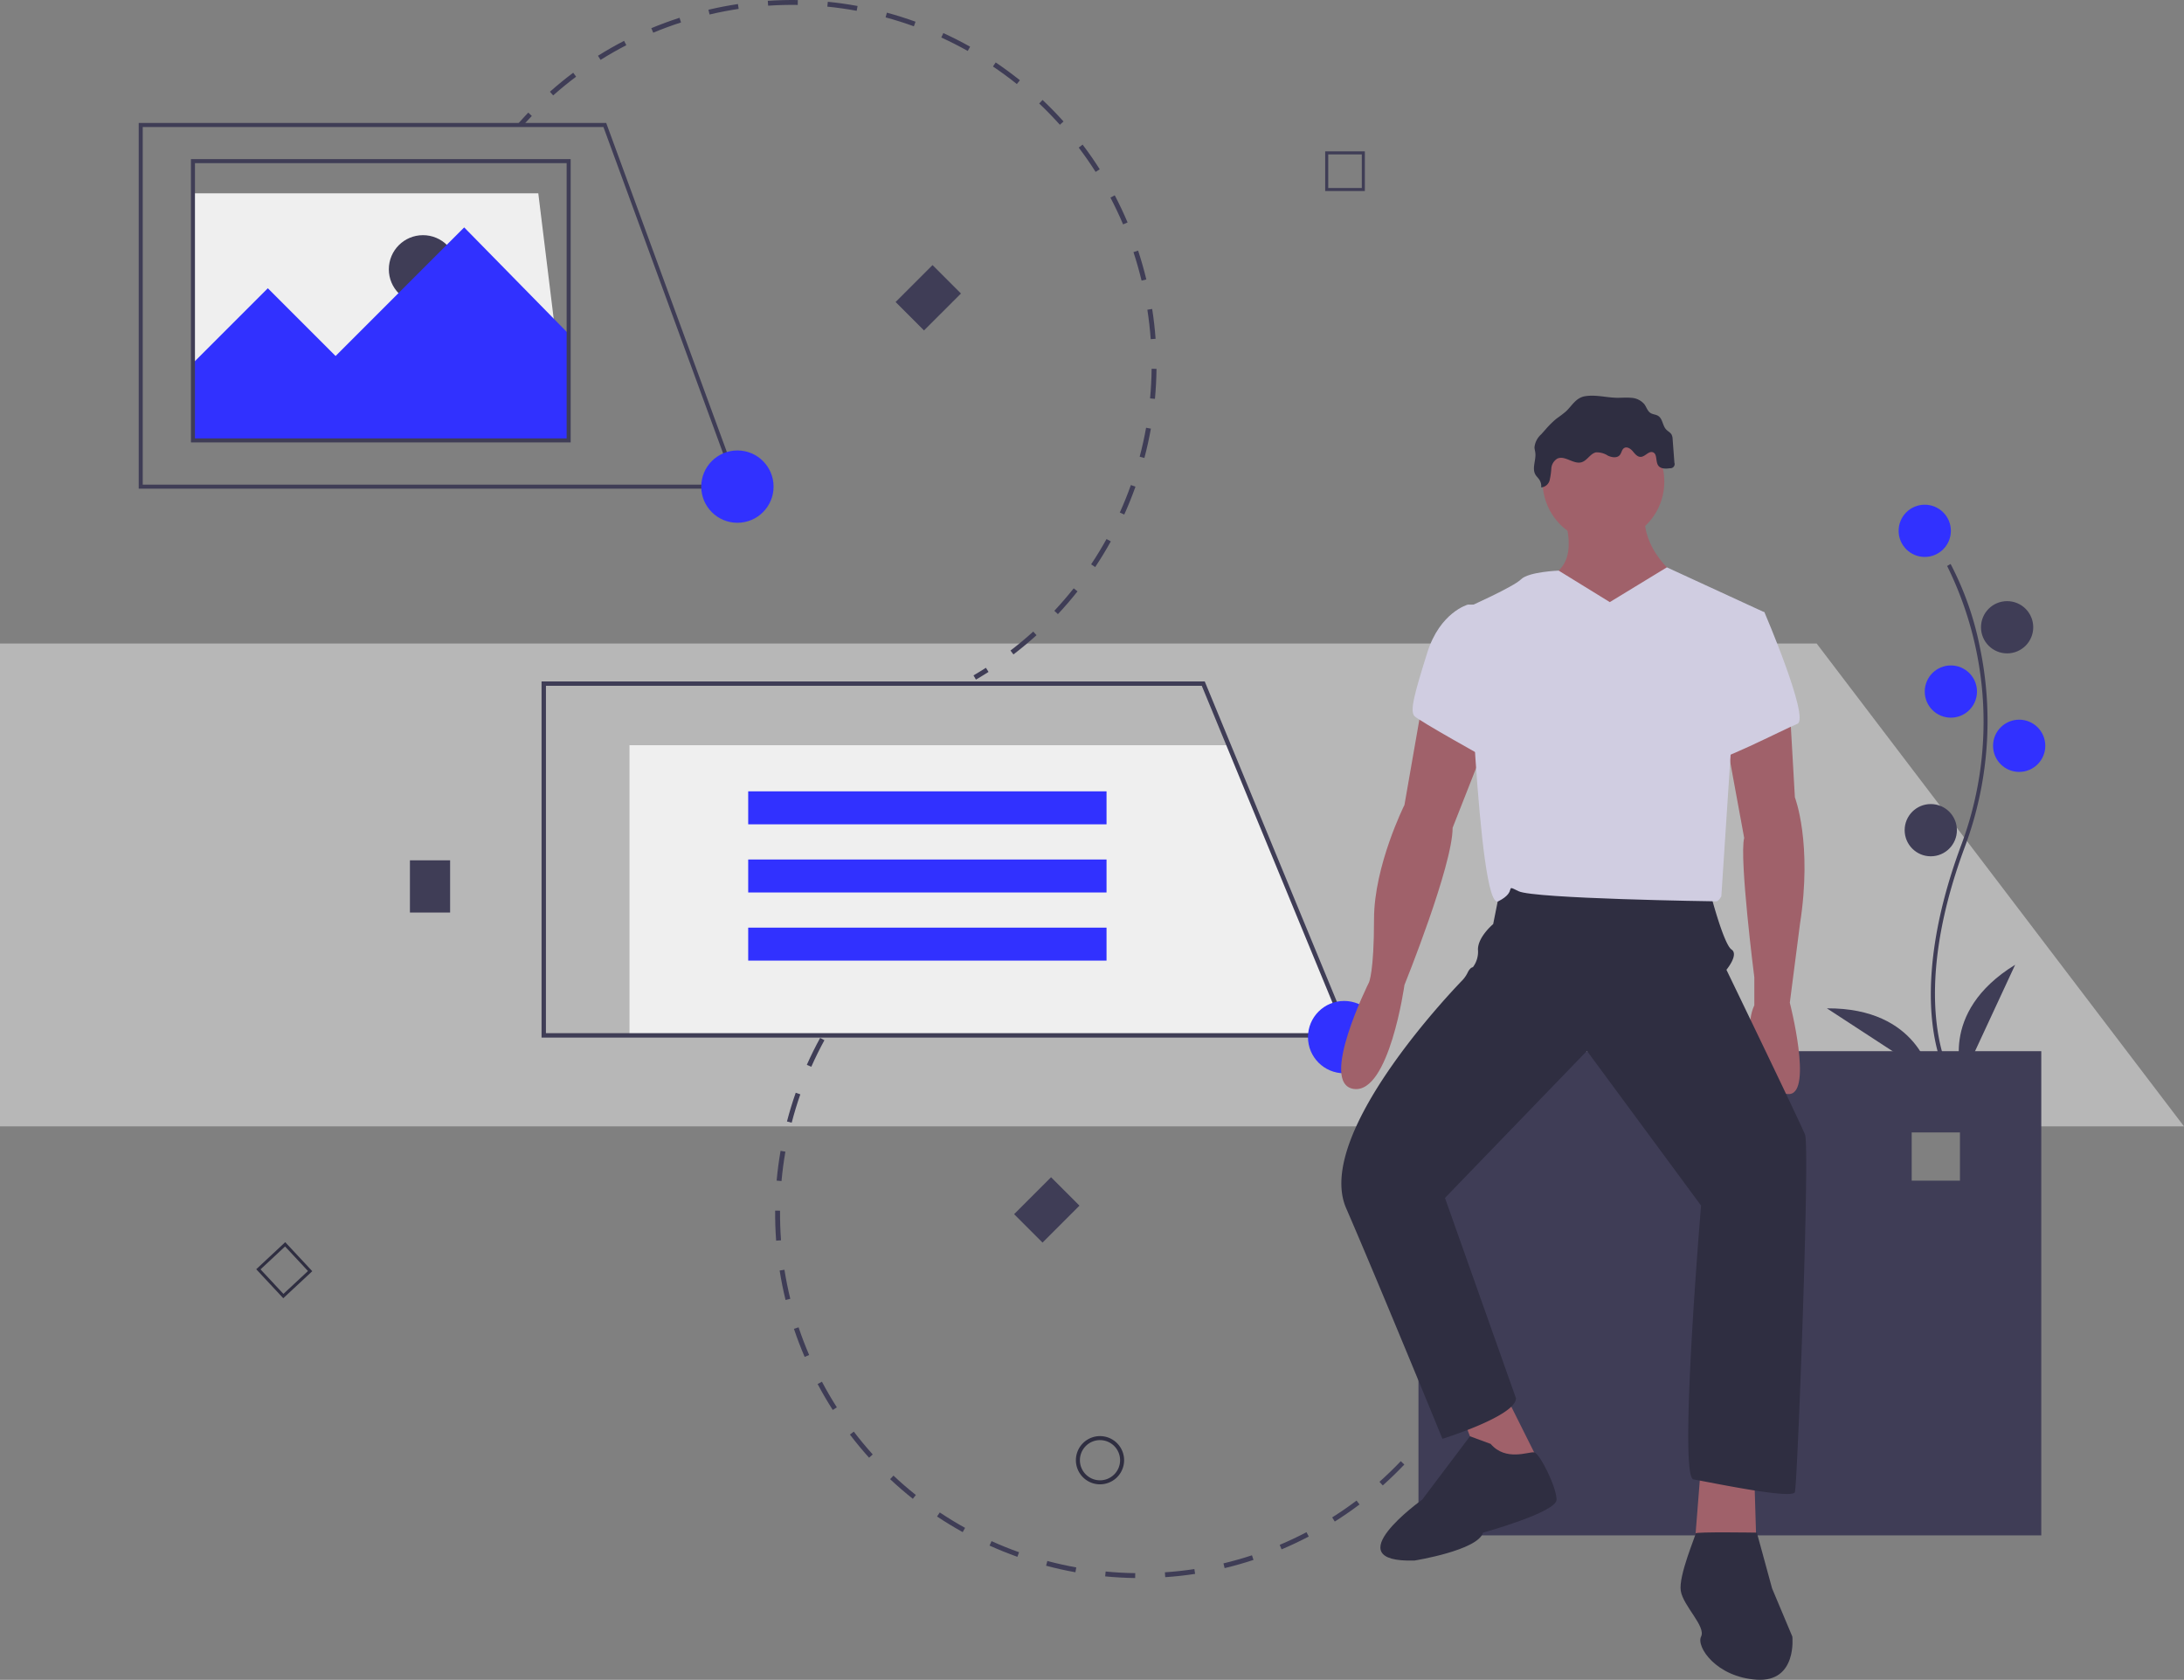 <svg xmlns="http://www.w3.org/2000/svg" width="332.865" height="256.011" viewBox="0 0 332.865 256.011">
    <rect x="0" y="0" width="332.865" height="256.011" fill="#808080" stroke="none"/>
    <defs>
        <style>
            .cls-2{fill:#efefef}.cls-3{fill:#3f3d56}.cls-4{fill:#3131ff}.cls-5{fill:#2f2e41}.cls-6{fill:#a0616a}.cls-7{fill:#d0cde1}
        </style>
    </defs>
    <g id="Group_8332" transform="translate(-921.992 -411.832)">
        <path id="Path_7231" fill="#efefef" d="M577.151 444.488H244.286V370.9h276.879z" opacity="0.5" transform="translate(677.706 139.008)"/>
        <g id="Group_8329" transform="translate(943.133 411.832)">
            <path id="Path_7200" d="M84.259 133.867H27V96.205h52.632z" class="cls-2" transform="translate(-18.733 -66.747)"/>
            <circle id="Ellipse_845" cx="5.205" cy="5.205" r="5.205" class="cls-3" transform="translate(38.122 35.84)"/>
            <path id="Path_7201" d="M314.45 89.648c.493-.56 1-1.117 1.519-1.656l.539.514c-.508.532-1.013 1.082-1.5 1.634z" class="cls-3" transform="translate(-256.594 -70.832)"/>
            <path id="Path_7202" d="M330.181 45.933c1.138-1.01 2.332-1.984 3.548-2.895l.447.6c-1.2.9-2.378 1.86-3.5 2.856zm7.324-5.486c1.288-.807 2.627-1.571 3.977-2.269l.342.662c-1.333.689-2.653 1.442-3.924 2.238zm8.129-4.2c1.4-.583 2.847-1.115 4.3-1.583l.229.709c-1.43.461-2.856.987-4.239 1.562zm8.878-2.086l-.171-.725c1.482-.349 2.995-.64 4.495-.866l.111.737c-1.48.223-2.972.51-4.435.854zm8.925-1.342l-.05-.743c1.517-.1 3.057-.141 4.576-.117l-.012.745c-1.5-.024-3.018.015-4.515.115zm9.024.145l.074-.741c1.513.15 3.04.366 4.536.642l-.135.733c-1.477-.272-2.982-.485-4.475-.633zm27.914 98.136c1.19-.911 2.357-1.884 3.469-2.893l.5.552c-1.128 1.022-2.31 2.009-3.516 2.932zm-19.033-96.5l.195-.719c1.467.4 2.936.862 4.367 1.38l-.253.7c-1.412-.512-2.862-.97-4.309-1.361zm25.72 90.44c1.024-1.1 2.016-2.247 2.947-3.423l.584.462c-.944 1.192-1.949 2.36-2.987 3.469zm-17.229-87.37l.31-.677c1.383.633 2.756 1.331 4.082 2.075l-.364.649c-1.309-.734-2.661-1.423-4.028-2.047zm22.832 80.292c.832-1.249 1.622-2.547 2.349-3.859l.652.361c-.736 1.33-1.537 2.646-2.381 3.911zm-14.958-75.876l.416-.617c1.26.85 2.5 1.762 3.688 2.712l-.465.581c-1.171-.938-2.395-1.838-3.639-2.676zm19.332 67.978c.617-1.368 1.185-2.778 1.687-4.191l.7.25c-.51 1.432-1.085 2.861-1.71 4.248zm-12.286-62.337l.512-.541c1.105 1.045 2.18 2.148 3.194 3.278l-.555.5c-1.004-1.118-2.061-2.207-3.151-3.237zm15.312 53.83c.385-1.452.714-2.937.977-4.411l.733.131c-.267 1.5-.6 3-.99 4.471zm-9.288-47.113l.594-.45c.918 1.212 1.8 2.476 2.609 3.758l-.629.4c-.804-1.266-1.67-2.513-2.575-3.708zm10.875 38.225c.14-1.493.219-3.011.235-4.512l.745.008c-.016 1.521-.1 3.06-.238 4.574zm-6.042-30.607l.66-.345c.7 1.345 1.362 2.738 1.954 4.14l-.686.29c-.586-1.384-1.238-2.758-1.929-4.085zm6.138 21.579c-.108-1.493-.28-3-.512-4.488l.736-.115c.235 1.5.41 3.036.519 4.549zm-2.628-13.266l.708-.233c.474 1.442.9 2.928 1.252 4.4l-.724.175c-.356-1.453-.768-2.917-1.236-4.342z" class="cls-3" transform="translate(-267.508 -31.952)"/>
            <path id="Path_7203" d="M541.012 365.489c.636-.372 1.273-.761 1.893-1.158l.4.627c-.629.4-1.274.8-1.919 1.174z" class="cls-3" transform="translate(-413.783 -262.557)"/>
            <path id="Path_7204" d="M27 133.885l11.411-11.411L48.74 132.8l19.6-19.6 16.075 16.382v16.075H27z" class="cls-4" transform="translate(-18.733 -78.542)"/>
            <path id="Path_7205" d="M762.5 555.158v73.794h94.922v-73.794zm82.526 19.734h-7.352v-7.352h7.352z" class="cls-3" transform="translate(-567.451 -394.953)"/>
            <path id="Rectangle_7735" d="M0 0H6.124V7.961H0z" class="cls-3" transform="translate(41.337 131.116)"/>
            <path id="Rectangle_7736" d="M0 0H6.124V7.961H0z" class="cls-3" transform="rotate(45 -147.049 257.557)"/>
            <path id="Rectangle_7737" d="M0 0H6.124V7.961H0z" class="cls-3" transform="rotate(45 11.725 166.244)"/>
            <path id="Path_7206" d="M781.628 717.635c-.339.665-.7 1.332-1.06 1.982l-.65-.365c.36-.642.712-1.3 1.047-1.956z" class="cls-3" transform="translate(-579.536 -507.445)"/>
            <path id="Path_7207" d="M543.911 589.133c-.852 1.261-1.766 2.5-2.718 3.685l-.581-.466c.939-1.169 1.841-2.392 2.681-3.636zm-5.732 7.133c-1.047 1.1-2.154 2.174-3.289 3.186l-.5-.556c1.12-1 2.212-2.055 3.245-3.142zm-6.831 6.088c-1.213.913-2.481 1.787-3.768 2.6l-.4-.63c1.271-.8 2.521-1.665 3.718-2.565zm-8.081 4.225l.345.66c-1.349.706-2.742 1.364-4.139 1.955l-.29-.686c1.378-.583 2.752-1.232 4.083-1.929zm-8.312 3.517l.233.708c-1.444.475-2.926.9-4.4 1.25l-.174-.724c1.454-.351 2.916-.766 4.341-1.23zm-8.777 2.1l.113.736c-1.5.23-3.035.4-4.554.5l-.051-.743c1.497-.098 3.009-.265 4.491-.489zm-51.413-88.128c-.926 1.178-1.815 2.41-2.642 3.663l-.622-.41c.838-1.27 1.739-2.519 2.678-3.713zm42.4 88.751l-.01.745c-1.52-.021-3.058-.106-4.573-.252l.071-.741c1.498.144 3.016.229 4.515.248zM449.792 531.6c-.72 1.315-1.394 2.677-2 4.048l-.681-.3c.618-1.389 1.3-2.77 2.031-4.1zm38.388 80.352l-.132.733c-1.5-.27-3-.6-4.469-1l.192-.72c1.45.386 2.933.716 4.41.982zm-42.058-72.105c-.5 1.416-.939 2.87-1.317 4.322l-.721-.188c.383-1.471.832-2.945 1.335-4.38zm33.334 69.783l-.25.7c-1.432-.51-2.861-1.086-4.246-1.711l.306-.679c1.368.62 2.777 1.188 4.19 1.691zm-35.61-61.046c-.258 1.478-.458 2.985-.594 4.479l-.742-.068c.138-1.514.34-3.041.6-4.539zm27.384 57.332l-.361.651c-1.33-.738-2.645-1.539-3.908-2.382l.414-.619c1.246.834 2.543 1.623 3.855 2.351zm-28.2-48.341c-.012 1.5.038 3.022.149 4.516l-.743.055c-.113-1.514-.164-3.054-.151-4.577zm20.7 43.33l-.463.583c-1.19-.946-2.354-1.953-3.461-2.993l.51-.543c1.089 1.028 2.238 2.021 3.412 2.954zM443.7 566.58c.235 1.481.535 2.971.893 4.429l-.723.177c-.362-1.478-.667-2.988-.9-4.49zm13.454 28.147l-.553.5c-1.016-1.128-2-2.314-2.921-3.525l.593-.451c.909 1.193 1.879 2.363 2.881 3.476zm-11.3-19.378c.476 1.419 1.018 2.839 1.611 4.22l-.684.294c-.6-1.4-1.151-2.839-1.633-4.277zm5.838 12.2l-.628.4c-.817-1.279-1.6-2.614-2.306-3.955l.658-.349c.698 1.323 1.465 2.639 2.272 3.901z" class="cls-3" transform="translate(-345.284 -373.064)"/>
            <path id="Path_7208" d="M493.074 507.366c-.524.518-1.044 1.053-1.546 1.592l-.545-.508c.509-.546 1.036-1.089 1.567-1.614z" class="cls-3" transform="translate(-379.073 -361.428)"/>
            <path id="Path_7209" d="M1020.01 390.744c-.07-.115-1.727-2.881-2.3-8.626-.527-5.271-.188-14.155 4.419-26.547a53.535 53.535 0 0 0-2.121-42.607l.53-.307a47.02 47.02 0 0 1 4.436 12.568 54.828 54.828 0 0 1-2.271 30.561c-8.714 23.436-2.236 34.531-2.169 34.641z" class="cls-3" transform="translate(-744.386 -226.705)"/>
            <circle id="Ellipse_846" cx="3.981" cy="3.981" r="3.981" class="cls-4" transform="translate(268.23 76.919)"/>
            <circle id="Ellipse_847" cx="3.981" cy="3.981" r="3.981" class="cls-3" transform="translate(280.784 91.616)"/>
            <circle id="Ellipse_848" cx="3.981" cy="3.981" r="3.981" class="cls-4" transform="translate(272.211 101.415)"/>
            <circle id="Ellipse_849" cx="3.981" cy="3.981" r="3.981" class="cls-4" transform="translate(282.622 109.682)"/>
            <circle id="Ellipse_850" cx="3.981" cy="3.981" r="3.981" class="cls-3" transform="translate(269.149 122.542)"/>
            <path id="Path_7210" d="M1032.057 529.3s-3.98-9.8 7.961-17.147z" class="cls-3" transform="translate(-754.028 -365.119)"/>
            <path id="Path_7211" d="M981.637 544.169s-1.812-10.42-15.833-10.33z" class="cls-3" transform="translate(-708.503 -380.161)"/>
            <path id="Path_7212" d="M595.658 754.1a3.674 3.674 0 1 1 3.674-3.674 3.674 3.674 0 0 1-3.674 3.674zm0-6.736a3.062 3.062 0 1 0 3.062 3.062 3.062 3.062 0 0 0-3.062-3.06z" class="cls-5" transform="translate(-449.147 -527.883)"/>
            <path id="Path_7213" d="M722.115 113.347h-6.045V107.3h6.045zm-5.58-.465h5.115v-5.115h-5.115z" class="cls-3" transform="translate(-535.238 -84.231)"/>
            <path id="Path_7214" d="M188.113 658.766l-4.123-4.42 4.42-4.123 4.123 4.42zm-3.466-4.4l3.489 3.74 3.74-3.489-3.489-3.74z" class="cls-5" transform="translate(-166.08 -460.909)"/>
            <path id="Path_7215" d="M353.849 415.122H244.286V370.9h91.135z" class="cls-2" transform="translate(-169.486 -257.327)"/>
            <path id="Path_7216" d="M449.483 425.394H326.017v-54.279h101.076l.085.207zm-122.8-.67h121.798l-21.837-52.939h-99.957z" class="cls-3" transform="translate(-264.619 -267.264)"/>
            <path id="Rectangle_7738" d="M0 0H54.614V5.026H0z" class="cls-4" transform="translate(92.893 120.604)"/>
            <path id="Rectangle_7739" d="M0 0H54.614V5.026H0z" class="cls-4" transform="translate(92.893 130.991)"/>
            <path id="Rectangle_7740" d="M0 0H54.614V5.026H0z" class="cls-4" transform="translate(92.893 141.377)"/>
            <path id="Path_7217" d="M217.186 148.886H125.5V93.158h71.252l.074.2zm-91.073-.612h90.2l-19.985-54.5h-70.216z" class="cls-3" transform="translate(-125.5 -74.417)"/>
            <path id="Path_7218" d="M209.372 154.332H151.5v-43.174h57.872zm-57.259-.612h56.647v-41.95h-56.648z" class="cls-3" transform="translate(-143.539 -86.905)"/>
            <circle id="Ellipse_851" cx="5.512" cy="5.512" r="5.512" class="cls-4" transform="translate(85.736 68.651)"/>
            <circle id="Ellipse_852" cx="5.512" cy="5.512" r="5.512" class="cls-4" transform="translate(178.208 152.55)"/>
            <circle id="Ellipse_853" cx="9.274" cy="9.274" r="9.274" class="cls-6" transform="translate(213.969 64.134)"/>
            <path id="Path_7219" d="M828.949 284.456s3.091 6.956-1.159 9.661 6.956 13.911 6.956 13.911l12.366-13.139s-6.569-4.251-5.41-11.206z" class="cls-6" transform="translate(-612.081 -206.604)"/>
            <path id="Path_7220" d="M736.349 382.121l-2.7 15.457s-4.637 9.274-4.637 17.389-.773 9.661-.773 9.661-7.729 15.457-2.319 16.23 7.729-15.844 7.729-15.844 7.342-18.162 7.342-23.958l5.019-12.756z" class="cls-6" transform="translate(-540.736 -274.9)"/>
            <path id="Path_7221" d="M925.448 384.645l.773 13.525s2.705 6.956.773 19.321l-1.546 11.979s3.478 13.525 0 13.911-7.728-8.5-5.41-13.525v-4.251s-2.318-18.162-1.546-21.254l-2.7-14.684z" class="cls-6" transform="translate(-673.802 -276.651)"/>
            <path id="Path_7222" d="M657.776 697.018l3.864 10.047 8.5-1.546-5.41-10.82z" class="cls-6" transform="translate(-456.366 -481.983)"/>
            <path id="Path_7223" d="M775.04 728.773l-1.159 14.684h9.661l-.387-12.752z" class="cls-6" transform="translate(-536.919 -505.623)"/>
            <path id="Path_7224" d="M748.419 470.207L747.26 476s-2.319 1.932-2.319 3.864a3.913 3.913 0 0 1-.773 2.705s-.386 0-.773.773a4.783 4.783 0 0 1-.773 1.159s-22.8 23.186-17.776 34.779 14.684 35.165 14.684 35.165 11.206-3.478 11.206-6.183l-10.82-30.528 21.64-22.413 17.391 23.579s-3.478 41.348-1.159 41.734 15.071 3.091 15.457 1.932 2.319-52.554 1.546-54.486-11.979-25.118-11.979-25.118 1.932-2.319.773-3.091-3.091-8.115-3.091-8.115-30.143-5.027-32.075-1.549z" class="cls-5" transform="translate(-540.826 -335.163)"/>
            <path id="Path_7225" d="M808.7 319.637l-7.789-4.8s-4.577.167-5.736 1.326-8.115 4.251-8.115 4.251 1.546 46.371 4.637 44.826.773-2.7 3.091-1.546 29.755 1.546 30.141 1.546.773-.773.773-.773l1.546-23.572 5.024-19.708-14.872-6.848z" class="cls-7" transform="translate(-584.492 -227.873)"/>
            <path id="Path_7226" d="M771.094 332.9H768s-4.251 1.159-6.183 7.342-2.7 8.888-1.932 9.661 11.206 6.569 11.206 6.569z" class="cls-7" transform="translate(-565.434 -240.752)"/>
            <path id="Path_7227" d="M910.92 335.426l5.41.386s6.956 16.23 5.023 17-13.139 6.569-13.139 5.41 2.706-22.796 2.706-22.796z" class="cls-7" transform="translate(-668.549 -242.503)"/>
            <path id="Path_7228" d="M760.346 748l-3.151-1.159-7.283 9.661s-13.525 9.661-1.159 9.274c0 0 9.661-1.546 10.433-4.251 0 0 11.206-3.091 11.206-5.024s-2.575-7.083-3.413-7.213-4.315 1.42-6.633-1.288z" class="cls-5" transform="translate(-554.298 -527.945)"/>
            <path id="Path_7229" d="M904.578 794.7s-9.394-.153-9.334.117-2.645 6.453-2.258 8.771 3.864 5.41 3.091 6.956 2.318 6.183 8.5 6.569 5.41-6.569 5.41-6.569L906.9 803.2z" class="cls-5" transform="translate(-657.956 -561.119)"/>
            <path id="Path_7230" d="M824.892 231.264a17.564 17.564 0 0 1-1.451 1.11 13.787 13.787 0 0 0-1.749 1.737l-.6.669a3.074 3.074 0 0 0-1.027 1.984c.008.283.1.558.129.84.135 1.116-.547 2.343.015 3.317.163.282.414.5.593.773a1.807 1.807 0 0 1 .286 1.177 1.445 1.445 0 0 0 1.288-1.09 11 11 0 0 0 .256-1.79 1.92 1.92 0 0 1 .894-1.495c1.157-.567 2.486.907 3.722.54.863-.257 1.318-1.326 2.2-1.505a3.133 3.133 0 0 1 1.826.513c.587.266 1.377.389 1.792-.1.275-.326.3-.849.668-1.071.436-.266.983.1 1.314.494s.7.866 1.207.852c.678-.019 1.2-.921 1.84-.707.726.242.392 1.4.833 2.029.372.529 1.152.5 1.793.41a.642.642 0 0 0 .669-.858l-.268-3.551a1.715 1.715 0 0 0-.157-.709c-.187-.338-.573-.509-.835-.791-.552-.594-.525-1.636-1.212-2.068-.356-.224-.823-.218-1.176-.446-.454-.293-.6-.879-.918-1.316a2.8 2.8 0 0 0-2.017-.993c-.768-.079-1.543.016-2.315-.009-1.569-.051-3.138-.493-4.715-.234-1.377.224-1.954 1.39-2.885 2.288z" class="cls-5" transform="translate(-607.335 -168.59)"/>
        </g>
    </g>
</svg>
